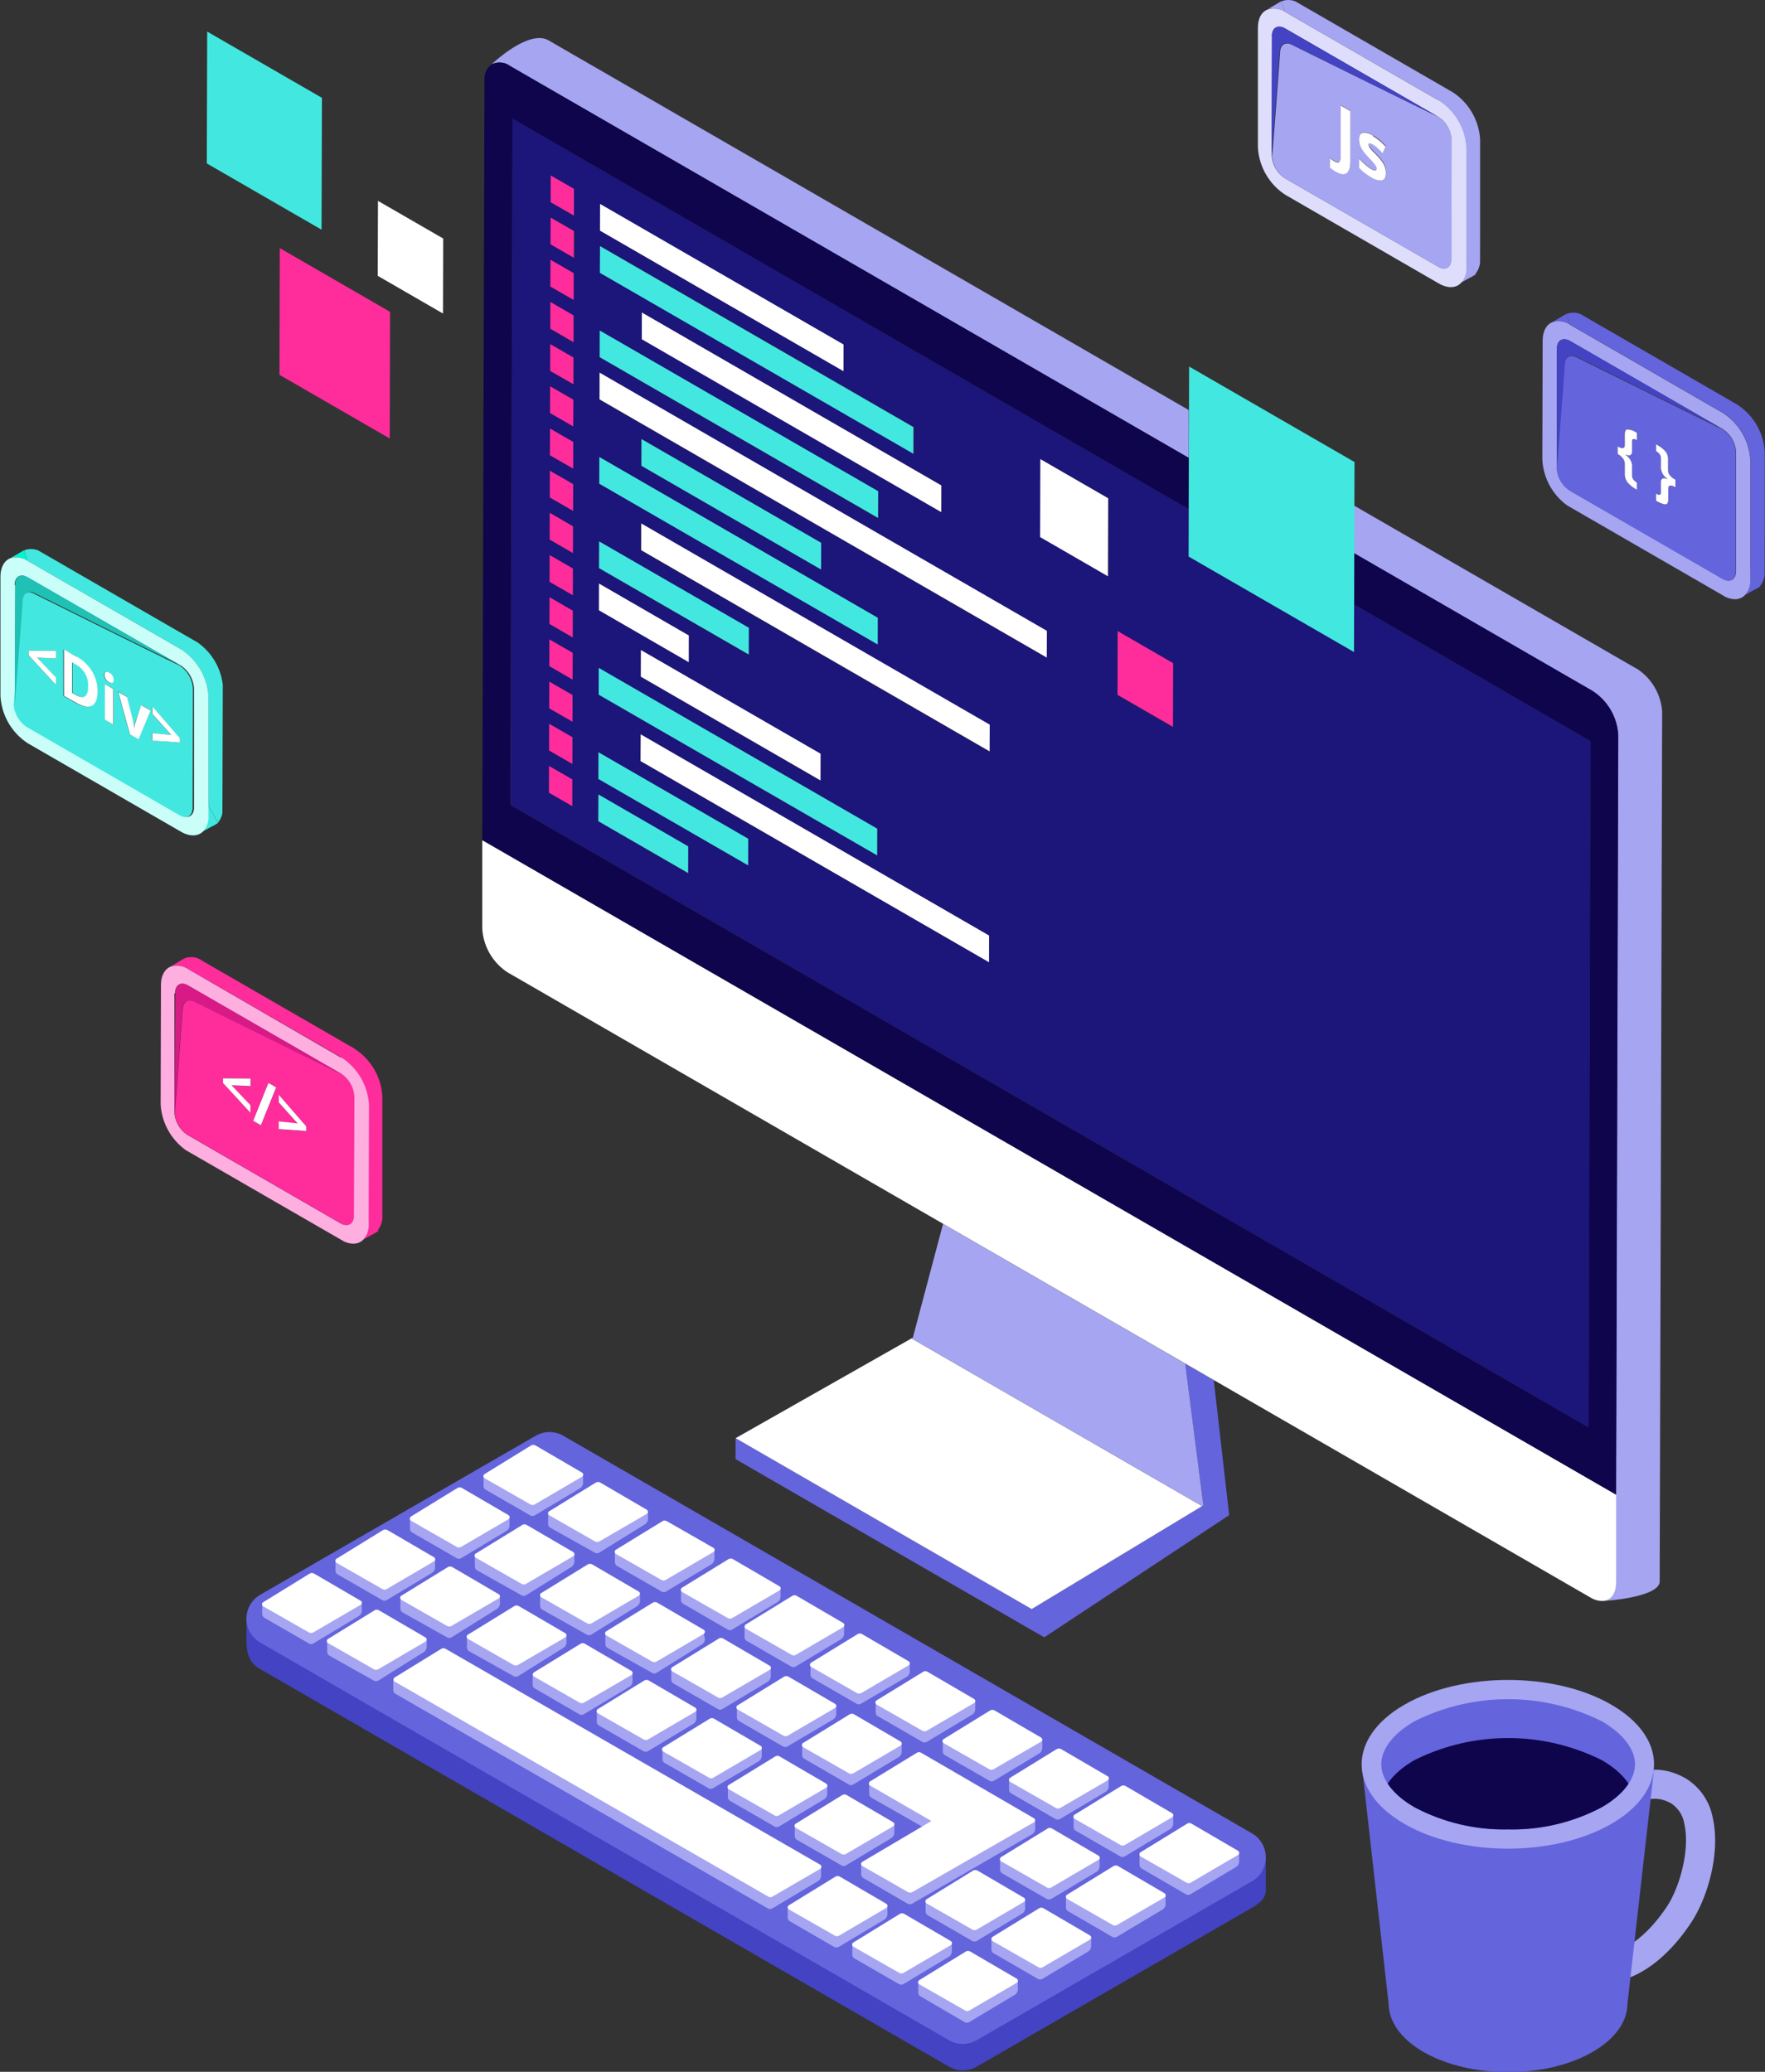<svg xmlns="http://www.w3.org/2000/svg" xmlns:xlink="http://www.w3.org/1999/xlink" viewBox="0 0 271.49 318.7"><rect x="0" y="0" width="271.49" height="318.7" fill="#333333" stroke="none"/><defs><style>.cls-1{fill:none;}.cls-2{fill:#6464dd;}.cls-3{clip-path:url(#clip-path);}.cls-4{fill:#4343c4;}.cls-5{fill:#a5a5f2;}.cls-6{fill:#fff;}.cls-7{isolation:isolate;}.cls-8{clip-path:url(#clip-path-2);}.cls-9{fill:#0f054c;}.cls-10{fill:#1c157a;}.cls-11{fill:#ff2c9c;}.cls-12{fill:#42e8e0;}.cls-13{clip-path:url(#clip-path-3);}.cls-14{clip-path:url(#clip-path-4);}.cls-15{fill:#dedefc;}.cls-16{clip-path:url(#clip-path-5);}.cls-17{clip-path:url(#clip-path-6);}.cls-18{fill:#03f4d1;}.cls-19{fill:#cafff9;}.cls-20{fill:#1fc1b5;}.cls-21{clip-path:url(#clip-path-7);}.cls-22{fill:#ffaee0;}.cls-23{fill:#d81a87;}</style><clipPath id="clip-path" transform="translate(-312.16 -66.9)"><rect class="cls-1" width="600" height="400"/></clipPath><clipPath id="clip-path-2" transform="translate(-312.16 -66.9)"><polygon class="cls-1" points="343.54 244.15 344.13 36.14 567.86 165.31 567.27 373.32 343.54 244.15"/></clipPath><clipPath id="clip-path-3" transform="translate(-312.16 -66.9)"><polygon class="cls-1" points="549.38 142.43 549.46 111.86 583.66 131.6 583.57 162.18 549.38 142.43"/></clipPath><clipPath id="clip-path-4" transform="translate(-312.16 -66.9)"><polygon class="cls-1" points="505.52 94.39 505.61 63.76 539.88 83.55 539.8 114.18 505.52 94.39"/></clipPath><clipPath id="clip-path-5" transform="translate(-312.16 -66.9)"><path id="_Clipping_Path_" data-name="&lt;Clipping Path&gt;" class="cls-2" d="M544.14,348.31a29.27,29.27,0,0,0,14.41-3.41c3.24-1.87,5.1-4.28,5.1-6.61s-1.86-4.73-5.1-6.61a32.24,32.24,0,0,0-28.82,0c-3.25,1.88-5.11,4.29-5.1,6.61s1.85,4.74,5.1,6.61A29.27,29.27,0,0,0,544.14,348.31Z"/></clipPath><clipPath id="clip-path-6" transform="translate(-312.16 -66.9)"><polygon class="cls-1" points="312.15 178.79 312.23 148.22 346.44 167.97 346.35 198.54 312.15 178.79"/></clipPath><clipPath id="clip-path-7" transform="translate(-312.16 -66.9)"><polygon class="cls-1" points="336.82 241.56 336.91 211 371.11 230.74 371.02 261.3 336.82 241.56"/></clipPath></defs><title>Asset 2</title><g id="Layer_2" data-name="Layer 2"><g id="OBJECT"><g class="cls-3"><path class="cls-4" d="M350.07,319.12v-3.23l156.79,36.8v5c0,1.31-1.13,2.09-2.12,2.67l-42.35,24.45a4.26,4.26,0,0,1-4.26,0L352.2,323.66C350.39,322.61,350.07,321.13,350.07,319.12Z" transform="translate(-312.16 -66.9)"/><path class="cls-2" d="M352.2,312.21l42.35-24.45a4.26,4.26,0,0,1,4.26,0l105.93,61.16a4.26,4.26,0,0,1,0,7.37l-42.35,24.45a4.26,4.26,0,0,1-4.26,0L352.2,319.58A4.25,4.25,0,0,1,352.2,312.21Z" transform="translate(-312.16 -66.9)"/><path class="cls-5" d="M401.85,293.57V295a1,1,0,0,1-.49.85L394.43,300a.67.67,0,0,1-.72,0l-6.83-3.93a.68.68,0,0,1-.34-.59v-1.6Z" transform="translate(-312.16 -66.9)"/><path class="cls-5" d="M411.83,299.45v1.1a1,1,0,0,1-.48.84l-7,4.34a.67.67,0,0,1-.72,0l-6.81-3.82a.67.67,0,0,1-.35-.59v-1.87Z" transform="translate(-312.16 -66.9)"/><path class="cls-5" d="M422.05,305.25v1.44a1,1,0,0,1-.48.85l-6.95,4.17a.67.67,0,0,1-.72,0l-6.81-3.92a.68.68,0,0,1-.35-.6v-1.6Z" transform="translate(-312.16 -66.9)"/><path class="cls-5" d="M432.22,311.07v1.44a1,1,0,0,1-.48.85l-6.95,4.2a.67.67,0,0,1-.72,0l-6.81-3.95a.67.67,0,0,1-.35-.59v-1.6Z" transform="translate(-312.16 -66.9)"/><path class="cls-5" d="M442,316.78v1.44a1,1,0,0,1-.49.85l-6.95,4.18a.71.71,0,0,1-.72,0l-6.81-3.93a.69.69,0,0,1-.35-.59v-1.6Z" transform="translate(-312.16 -66.9)"/><path class="cls-5" d="M452.1,322.58V324a1,1,0,0,1-.48.85l-7,4.12a.67.67,0,0,1-.72,0l-6.72-3.87a.68.68,0,0,1-.35-.6v-1.6Z" transform="translate(-312.16 -66.9)"/><path class="cls-5" d="M462.17,328.38v1.44a1,1,0,0,1-.48.84l-6.95,4.18a.67.67,0,0,1-.72,0l-6.81-3.93a.66.66,0,0,1-.35-.59v-1.6Z" transform="translate(-312.16 -66.9)"/><path class="cls-5" d="M472.49,334.36v1.44a1,1,0,0,1-.49.84l-6.94,4.18a.67.67,0,0,1-.72,0l-6.82-3.92a.69.69,0,0,1-.34-.6v-1.6Z" transform="translate(-312.16 -66.9)"/><path class="cls-5" d="M482.7,340.24v1.44a1,1,0,0,1-.48.85l-7,4.18a.71.71,0,0,1-.72,0l-6.78-3.93a.67.67,0,0,1-.35-.59v-1.61Z" transform="translate(-312.16 -66.9)"/><path class="cls-5" d="M492.62,346v1.43a1,1,0,0,1-.49.85l-6.95,4.18a.71.71,0,0,1-.72,0l-6.81-3.93a.69.69,0,0,1-.35-.59v-1.6Z" transform="translate(-312.16 -66.9)"/><path class="cls-5" d="M502.76,351.82v1.43a1,1,0,0,1-.48.85l-7,4.18a.71.71,0,0,1-.72,0l-6.77-3.93a.69.69,0,0,1-.35-.59v-1.6Z" transform="translate(-312.16 -66.9)"/><path class="cls-6" d="M393.7,298.29l-7-4a.37.37,0,0,1,0-.64l7.13-4.39a.71.71,0,0,1,.72,0l7.13,4.16a.37.37,0,0,1,0,.64l-7.28,4.27A.71.71,0,0,1,393.7,298.29Z" transform="translate(-312.16 -66.9)"/><path class="cls-6" d="M403.66,304l-7-4a.37.37,0,0,1,0-.64l7.13-4.39a.71.71,0,0,1,.72,0l7.13,4.16a.38.38,0,0,1,0,.64L404.38,304A.71.71,0,0,1,403.66,304Z" transform="translate(-312.16 -66.9)"/><path class="cls-6" d="M413.9,309.94l-7-4a.38.38,0,0,1,0-.65l7.14-4.38a.65.65,0,0,1,.71,0L421.9,305a.37.37,0,0,1,0,.64l-7.28,4.26A.67.67,0,0,1,413.9,309.94Z" transform="translate(-312.16 -66.9)"/><path class="cls-6" d="M424.07,315.78l-7-4a.38.38,0,0,1,0-.65l7.13-4.38a.67.67,0,0,1,.72,0l7.13,4.16a.37.37,0,0,1,0,.64l-7.28,4.26A.67.67,0,0,1,424.07,315.78Z" transform="translate(-312.16 -66.9)"/><path class="cls-6" d="M433.88,321.43l-7-4a.38.38,0,0,1,0-.65l7.13-4.38a.67.67,0,0,1,.72,0l7.13,4.16a.38.38,0,0,1,0,.64l-7.29,4.26A.67.67,0,0,1,433.88,321.43Z" transform="translate(-312.16 -66.9)"/><path class="cls-6" d="M443.93,327.31l-7-4a.38.38,0,0,1,0-.65l7.13-4.38a.67.67,0,0,1,.72,0l7.13,4.16a.38.38,0,0,1,0,.64l-7.28,4.26A.69.69,0,0,1,443.93,327.31Z" transform="translate(-312.16 -66.9)"/><path class="cls-6" d="M454,333.11l-7-4a.38.38,0,0,1,0-.65l7.14-4.38a.65.65,0,0,1,.71,0l7.13,4.16a.37.37,0,0,1,0,.64l-7.28,4.26A.67.67,0,0,1,454,333.11Z" transform="translate(-312.16 -66.9)"/><path class="cls-6" d="M464.32,339.05l-7-4a.37.37,0,0,1,0-.64l7.13-4.39a.69.69,0,0,1,.71,0l7.13,4.16a.37.37,0,0,1,0,.64L465,339.05A.67.67,0,0,1,464.32,339.05Z" transform="translate(-312.16 -66.9)"/><path class="cls-6" d="M474.55,345l-7-4a.37.37,0,0,1,0-.64l7.13-4.39a.71.71,0,0,1,.72,0l7.13,4.16a.37.37,0,0,1,0,.64L475.27,345A.69.69,0,0,1,474.55,345Z" transform="translate(-312.16 -66.9)"/><path class="cls-6" d="M484.46,350.68l-7-4a.37.37,0,0,1,0-.64l7.14-4.39a.7.7,0,0,1,.71,0l7.13,4.16a.37.37,0,0,1,0,.64l-7.28,4.27A.71.71,0,0,1,484.46,350.68Z" transform="translate(-312.16 -66.9)"/><path class="cls-6" d="M494.61,356.47l-7-4a.38.38,0,0,1,0-.65l7.14-4.38a.65.65,0,0,1,.71,0l7.13,4.16a.37.37,0,0,1,0,.64l-7.28,4.26A.67.67,0,0,1,494.61,356.47Z" transform="translate(-312.16 -66.9)"/><path class="cls-5" d="M390.53,300.11v1.44a1,1,0,0,1-.48.85l-6.94,4.18a.71.71,0,0,1-.72,0l-6.82-3.93a.67.67,0,0,1-.35-.59v-1.6Z" transform="translate(-312.16 -66.9)"/><path class="cls-5" d="M400.51,306v1.1a1,1,0,0,1-.48.85l-6.95,4.34a.67.67,0,0,1-.72,0l-6.81-3.82a.7.7,0,0,1-.35-.6V306Z" transform="translate(-312.16 -66.9)"/><path class="cls-5" d="M430.72,323.33v1.44a1,1,0,0,1-.48.84l-6.95,4.18a.67.67,0,0,1-.72,0l-6.81-3.92a.69.69,0,0,1-.35-.6v-1.6Z" transform="translate(-312.16 -66.9)"/><path class="cls-5" d="M440.79,329.13v1.44a1,1,0,0,1-.49.84l-7,4.13a.67.67,0,0,1-.72,0l-6.72-3.88a.68.68,0,0,1-.35-.59v-1.6Z" transform="translate(-312.16 -66.9)"/><path class="cls-5" d="M450.86,334.93v1.43a1,1,0,0,1-.49.85l-6.94,4.18a.69.69,0,0,1-.73,0l-6.81-3.93a.68.68,0,0,1-.34-.59v-1.6Z" transform="translate(-312.16 -66.9)"/><path class="cls-5" d="M461.17,340.91v1.44a1,1,0,0,1-.48.84l-4.17,5.72a.67.67,0,0,1-.72,0l-9.59-5.47a.66.66,0,0,1-.35-.59v-1.6Z" transform="translate(-312.16 -66.9)"/><path class="cls-5" d="M444.62,353.61v1.6a.67.67,0,0,0,.35.59l6.78,3.93a.73.73,0,0,0,.73,0l18.42-10.66a1,1,0,0,0,.49-.84v-1.44Z" transform="translate(-312.16 -66.9)"/><path class="cls-5" d="M481.3,352.51V354a1,1,0,0,1-.49.85L473.87,359a.67.67,0,0,1-.72,0l-6.82-3.92a.69.69,0,0,1-.34-.6v-1.6Z" transform="translate(-312.16 -66.9)"/><path class="cls-5" d="M491.45,358.36v1.44a1,1,0,0,1-.49.85l-7,4.18a.73.73,0,0,1-.73,0l-6.77-3.93a.69.69,0,0,1-.34-.6v-1.6Z" transform="translate(-312.16 -66.9)"/><path class="cls-6" d="M382.38,304.83l-7-4a.38.38,0,0,1,0-.65l7.13-4.38a.67.67,0,0,1,.72,0l7.13,4.16a.37.37,0,0,1,0,.64l-7.28,4.26A.67.67,0,0,1,382.38,304.83Z" transform="translate(-312.16 -66.9)"/><path class="cls-6" d="M392.35,310.52l-7-4a.38.38,0,0,1,0-.65l7.13-4.38a.67.67,0,0,1,.72,0l7.13,4.16a.37.37,0,0,1,0,.64l-7.28,4.26A.67.67,0,0,1,392.35,310.52Z" transform="translate(-312.16 -66.9)"/><path class="cls-5" d="M410.6,312.05l0,1.11a1,1,0,0,1-.48.84l-7,4.34a.67.67,0,0,1-.72,0l-6.81-3.82a.68.68,0,0,1-.35-.6v-1.86Z" transform="translate(-312.16 -66.9)"/><path class="cls-6" d="M402.42,316.59l-7-4a.37.37,0,0,1,0-.64l7.13-4.39a.71.71,0,0,1,.72,0l7.13,4.16a.37.37,0,0,1,0,.64l-7.28,4.27A.71.71,0,0,1,402.42,316.59Z" transform="translate(-312.16 -66.9)"/><path class="cls-5" d="M420.42,318.2l.17.84a1,1,0,0,1-.49.84l-6.94,4.34a.67.67,0,0,1-.72,0l-6.82-3.82a.68.68,0,0,1-.34-.59v-1.87Z" transform="translate(-312.16 -66.9)"/><path class="cls-6" d="M412.42,322.47l-7-4a.37.37,0,0,1,0-.64l7.14-4.39a.7.7,0,0,1,.71,0l7.13,4.16a.37.37,0,0,1,0,.64l-7.28,4.27A.71.71,0,0,1,412.42,322.47Z" transform="translate(-312.16 -66.9)"/><path class="cls-6" d="M422.57,328l-7-4a.38.38,0,0,1,0-.65l7.13-4.38a.67.67,0,0,1,.72,0l7.13,4.16a.37.37,0,0,1,0,.64L423.29,328A.67.67,0,0,1,422.57,328Z" transform="translate(-312.16 -66.9)"/><path class="cls-6" d="M432.62,333.86l-7-4a.37.37,0,0,1,0-.64l7.13-4.39a.71.71,0,0,1,.72,0l7.13,4.16a.37.37,0,0,1,0,.64l-7.28,4.27A.71.71,0,0,1,432.62,333.86Z" transform="translate(-312.16 -66.9)"/><path class="cls-6" d="M442.7,339.66l-7-4a.38.38,0,0,1,0-.65l7.13-4.39a.71.71,0,0,1,.72,0l7.13,4.17a.37.37,0,0,1,0,.63l-7.28,4.27A.73.73,0,0,1,442.7,339.66Z" transform="translate(-312.16 -66.9)"/><path class="cls-6" d="M471.21,346.6l-17.33-10.06a.67.67,0,0,0-.72,0L446,340.92a.38.38,0,0,0,0,.65l9.43,5.45L444.8,353.3a.37.37,0,0,0,0,.64l7,4a.71.71,0,0,0,.72,0l18.71-10.74A.38.38,0,0,0,471.21,346.6Z" transform="translate(-312.16 -66.9)"/><path class="cls-6" d="M473.15,357.22l-7-4a.38.38,0,0,1,0-.65l7.13-4.38a.67.67,0,0,1,.72,0l7.13,4.16a.37.37,0,0,1,0,.64l-7.28,4.26A.67.67,0,0,1,473.15,357.22Z" transform="translate(-312.16 -66.9)"/><path class="cls-6" d="M483.3,363l-7-4a.38.38,0,0,1,0-.65l7.13-4.39a.71.71,0,0,1,.72,0l7.13,4.17a.37.37,0,0,1,0,.64L484,363A.71.71,0,0,1,483.3,363Z" transform="translate(-312.16 -66.9)"/><path class="cls-5" d="M379.08,306.59V308a1,1,0,0,1-.48.85l-6.94,4.18a.67.67,0,0,1-.72,0l-6.82-3.93a.67.67,0,0,1-.35-.59v-1.6Z" transform="translate(-312.16 -66.9)"/><path class="cls-5" d="M389.06,312.47v1.1a1,1,0,0,1-.48.84l-6.95,4.35a.69.69,0,0,1-.72,0l-6.81-3.82a.67.67,0,0,1-.35-.59v-1.87Z" transform="translate(-312.16 -66.9)"/><path class="cls-5" d="M409.45,324.09v1.44a1,1,0,0,1-.48.85l-7,4.21a.69.69,0,0,1-.72,0l-6.81-3.95a.67.67,0,0,1-.35-.59v-1.6Z" transform="translate(-312.16 -66.9)"/><path class="cls-5" d="M419.27,329.8v1.44a1,1,0,0,1-.49.85l-6.94,4.18a.71.71,0,0,1-.72,0l-6.82-3.93a.68.68,0,0,1-.34-.59v-1.6Z" transform="translate(-312.16 -66.9)"/><path class="cls-5" d="M429.33,335.6V337a1,1,0,0,1-.48.85l-7,4.12a.67.67,0,0,1-.72,0l-6.72-3.87a.68.68,0,0,1-.35-.6v-1.6Z" transform="translate(-312.16 -66.9)"/><path class="cls-5" d="M439.41,341.4v1.44a1,1,0,0,1-.49.84L432,347.86a.67.67,0,0,1-.72,0l-6.81-3.93a.68.68,0,0,1-.35-.59v-1.6Z" transform="translate(-312.16 -66.9)"/><path class="cls-5" d="M449.72,347.38v1.44a1,1,0,0,1-.48.85l-6.95,4.17a.67.67,0,0,1-.72,0l-6.81-3.92a.68.68,0,0,1-.35-.6v-1.6Z" transform="translate(-312.16 -66.9)"/><path class="cls-5" d="M469.85,359v1.43a1,1,0,0,1-.49.85l-6.94,4.18a.73.73,0,0,1-.73,0l-6.81-3.93a.68.68,0,0,1-.34-.59v-1.6Z" transform="translate(-312.16 -66.9)"/><path class="cls-5" d="M480,364.84v1.43a1,1,0,0,1-.49.85l-7,4.18a.71.71,0,0,1-.72,0L465,367.37a.68.68,0,0,1-.34-.59v-1.6Z" transform="translate(-312.16 -66.9)"/><path class="cls-6" d="M370.93,311.31l-7-4a.37.37,0,0,1,0-.64l7.13-4.39a.71.71,0,0,1,.72,0l7.13,4.16a.37.37,0,0,1,0,.64l-7.28,4.27A.71.71,0,0,1,370.93,311.31Z" transform="translate(-312.16 -66.9)"/><path class="cls-6" d="M380.9,317l-7-4a.37.37,0,0,1,0-.64l7.13-4.39a.71.71,0,0,1,.72,0l7.13,4.17a.37.37,0,0,1,0,.63L381.62,317A.71.71,0,0,1,380.9,317Z" transform="translate(-312.16 -66.9)"/><path class="cls-5" d="M399.3,318.45v1.1a1,1,0,0,1-.49.84l-6.94,4.34a.67.67,0,0,1-.72,0l-6.82-3.82a.68.68,0,0,1-.34-.59v-1.87Z" transform="translate(-312.16 -66.9)"/><path class="cls-6" d="M391.13,323l-7-4a.37.37,0,0,1,0-.64l7.13-4.39a.71.71,0,0,1,.72,0l7.13,4.16a.38.38,0,0,1,0,.64L391.85,323A.71.71,0,0,1,391.13,323Z" transform="translate(-312.16 -66.9)"/><path class="cls-6" d="M401.3,328.8l-7-4a.38.38,0,0,1,0-.65l7.13-4.38a.67.67,0,0,1,.72,0l7.13,4.16a.37.37,0,0,1,0,.64L402,328.8A.67.67,0,0,1,401.3,328.8Z" transform="translate(-312.16 -66.9)"/><path class="cls-6" d="M411.12,334.45l-7-4a.38.38,0,0,1,0-.65l7.13-4.38a.67.67,0,0,1,.72,0l7.13,4.16a.37.37,0,0,1,0,.64l-7.28,4.26A.67.67,0,0,1,411.12,334.45Z" transform="translate(-312.16 -66.9)"/><path class="cls-6" d="M421.17,340.33l-7-4a.38.38,0,0,1,0-.65l7.13-4.38a.67.67,0,0,1,.72,0l7.13,4.16a.37.37,0,0,1,0,.64l-7.28,4.26A.67.67,0,0,1,421.17,340.33Z" transform="translate(-312.16 -66.9)"/><path class="cls-6" d="M431.25,346.13l-7-4a.38.38,0,0,1,0-.65l7.14-4.38a.65.65,0,0,1,.71,0l7.13,4.16a.37.37,0,0,1,0,.64L432,346.13A.67.67,0,0,1,431.25,346.13Z" transform="translate(-312.16 -66.9)"/><path class="cls-6" d="M441.56,352.07l-7-4a.37.37,0,0,1,0-.64l7.13-4.39a.71.71,0,0,1,.72,0l7.13,4.16a.37.37,0,0,1,0,.64l-7.28,4.26A.67.67,0,0,1,441.56,352.07Z" transform="translate(-312.16 -66.9)"/><path class="cls-6" d="M461.69,363.7l-7-4a.38.38,0,0,1,0-.65l7.13-4.39a.71.71,0,0,1,.72,0l7.13,4.17a.37.37,0,0,1,0,.63l-7.28,4.27A.73.73,0,0,1,461.69,363.7Z" transform="translate(-312.16 -66.9)"/><path class="cls-6" d="M471.84,369.49l-7-4a.38.38,0,0,1,0-.65l7.13-4.38a.67.67,0,0,1,.72,0l7.13,4.16a.38.38,0,0,1,0,.64l-7.29,4.26A.67.67,0,0,1,471.84,369.49Z" transform="translate(-312.16 -66.9)"/><path class="cls-5" d="M367.81,313.24v1.43a1,1,0,0,1-.49.85l-6.94,4.18a.67.67,0,0,1-.72,0l-6.82-3.93a.69.69,0,0,1-.35-.59v-1.6Z" transform="translate(-312.16 -66.9)"/><path class="cls-5" d="M377.8,319.12v1.1a1,1,0,0,1-.49.84l-6.94,4.35a.71.71,0,0,1-.73,0l-6.81-3.82a.68.68,0,0,1-.34-.59v-1.87Z" transform="translate(-312.16 -66.9)"/><path class="cls-5" d="M438.46,354v1.43a1,1,0,0,1-.49.85l-7,4.18a.71.71,0,0,1-.72,0l-57.25-33a.68.68,0,0,1-.35-.6v-1.6Z" transform="translate(-312.16 -66.9)"/><path class="cls-5" d="M448.66,359.91v1.44a1,1,0,0,1-.49.85l-7,4.18a.71.71,0,0,1-.72,0l-6.79-3.93a.68.68,0,0,1-.34-.59v-1.61Z" transform="translate(-312.16 -66.9)"/><path class="cls-5" d="M458.57,365.64v1.43a1,1,0,0,1-.48.85l-6.95,4.18a.71.71,0,0,1-.72,0l-6.81-3.93a.67.67,0,0,1-.35-.59V366Z" transform="translate(-312.16 -66.9)"/><path class="cls-5" d="M468.72,371.49v1.43a1,1,0,0,1-.48.85l-7,4.18a.71.71,0,0,1-.72,0L453.76,374a.67.67,0,0,1-.35-.59v-1.6Z" transform="translate(-312.16 -66.9)"/><path class="cls-6" d="M359.65,318l-7-4a.37.37,0,0,1,0-.64l7.13-4.39a.69.69,0,0,1,.71,0l7.13,4.16a.37.37,0,0,1,0,.64L360.37,318A.71.71,0,0,1,359.65,318Z" transform="translate(-312.16 -66.9)"/><path class="cls-6" d="M369.62,323.65l-7-4a.37.37,0,0,1,0-.64l7.14-4.39a.7.7,0,0,1,.71,0l7.13,4.16a.37.37,0,0,1,0,.64l-7.28,4.27A.71.71,0,0,1,369.62,323.65Z" transform="translate(-312.16 -66.9)"/><path class="cls-6" d="M430.32,358.64l-57.44-33.06a.38.38,0,0,1,0-.65l7.13-4.38a.67.67,0,0,1,.72,0l57.59,33.19a.37.37,0,0,1,0,.64L431,358.64A.67.67,0,0,1,430.32,358.64Z" transform="translate(-312.16 -66.9)"/><path class="cls-6" d="M440.51,364.62l-7-4a.37.37,0,0,1,0-.64l7.13-4.39a.71.71,0,0,1,.72,0l7.13,4.16a.38.38,0,0,1,0,.64l-7.28,4.27A.69.69,0,0,1,440.51,364.62Z" transform="translate(-312.16 -66.9)"/><path class="cls-6" d="M450.42,370.35l-7-4a.37.37,0,0,1,0-.64l7.13-4.39a.71.71,0,0,1,.72,0l7.13,4.16a.37.37,0,0,1,0,.64l-7.28,4.27A.71.71,0,0,1,450.42,370.35Z" transform="translate(-312.16 -66.9)"/><path class="cls-6" d="M460.57,376.14l-7-4a.38.38,0,0,1,0-.65l7.13-4.38a.67.67,0,0,1,.72,0l7.13,4.16a.37.37,0,0,1,0,.64l-7.28,4.26A.67.67,0,0,1,460.57,376.14Z" transform="translate(-312.16 -66.9)"/><g class="cls-7"><g class="cls-8"><path class="cls-5" d="M495.05,130,396.56,73.12c-3-1.75-8.48,3.39-8.79,3.69a2.73,2.73,0,0,1,2.85.24L495,137.33l0-7.35m68.86,39.76-43.42-25.07,0,7.35,36.69,21.18a8.63,8.63,0,0,1,3.92,6.79l-.33,116.85,0,13.55c0,1.6-.74,2.6-1.84,2.76.78,0,8.57-.64,8.58-3l.38-133.62a8.58,8.58,0,0,0-3.92-6.78" transform="translate(-312.16 -66.9)"/><path class="cls-9" d="M557.16,173.2,520.47,152l0,7.9,36.33,21-.3,105.56L390.66,190.72,391,85.16,495,145.23l0-7.9L390.62,77.05a2.73,2.73,0,0,0-2.85-.24,2.78,2.78,0,0,0-1.09,2.49l-.34,116.85L560.75,296.84,561.08,180a8.63,8.63,0,0,0-3.92-6.79" transform="translate(-312.16 -66.9)"/><polyline class="cls-2" points="186.7 212.3 182.31 209.77 185.1 231.57 184.91 231.68 158.69 247.52 113.15 221.23 113.14 224.45 160.62 251.87 189.07 233.07 186.7 212.3"/><polyline class="cls-6" points="184.91 231.68 140.21 205.88 113.15 221.23 158.69 247.52 184.91 231.68"/><polyline class="cls-5" points="182.31 209.77 145.06 188.26 140.41 205.77 140.21 205.87 140.21 205.88 184.91 231.68 185.1 231.57 182.31 209.77"/><path class="cls-6" d="M560.75,296.84,386.34,196.15l0,13.55a8.63,8.63,0,0,0,3.92,6.79l67,38.68,37.25,21.5,4.39,2.54,57.9,33.43a3.36,3.36,0,0,0,2.11.51c1.1-.16,1.83-1.16,1.84-2.76l0-13.55" transform="translate(-312.16 -66.9)"/><path class="cls-10" d="M396.6,188.84v-4.11l3.58,2.07v4.11l-3.58-2.07m7.59,4.38,0-4.1,13.81,8v4.11l-13.82-8m-7.57-10.87v-4.11l3.58,2.07v4.1l-3.58-2.06m7.59,4.38v-4.11l23,13.3V200l-23-13.3m-7.57-10.87v-4.1l3.58,2.06v4.11l-3.58-2.07M410.69,184v-4.11l53.6,30.94v4.11L410.69,184m-14-14.6v-4.12l3.58,2.07,0,4.11-3.57-2.06m7.59,4.38v-4.11l42.83,24.72v4.12l-42.83-24.73m-7.57-10.87v-4.11l3.57,2.06V165l-3.57-2.06M410.73,171v-4.11l27.64,16V187l-27.64-16m-14-18.71,3.57,2.07v4.1l-3.57-2.06v-4.11m7.58,8.49v-4.11l13.81,8v4.11l-13.81-8m-7.58-10.87,0-4.11,3.57,2.06V152l-3.58-2.06m7.59,4.38,0-4.11,23,13.3,0,4.11-23-13.3m-7.57-10.87v-4.11l3.58,2.07v4.11l-3.58-2.07m14,8.12,0-4.11,53.6,30.94,0,4.11-53.6-30.94m-14-14.61v-4.11l3.58,2.07V139l-3.58-2.06m7.59,4.38V137.2l42.83,24.73V166l-42.83-24.73m-7.57-10.87v-4.1l3.58,2.06,0,4.11-3.57-2.07m14.05,8.12v-4.11l27.64,16v4.1l-27.64-15.95m-14-14.61v-4.11l3.57,2.07V126L396.79,124m7.59,4.38v-4.1l68.79,39.71v4.11l-68.79-39.72m79.67,45.45,0-9.79,8.53,4.92,0,9.8-8.53-4.93m-87.24-56.31v-4.11l3.57,2.06v4.11l-3.57-2.06m7.59,4.38v-4.11l42.83,24.73v4.11L404.4,121.85M396.82,111l0-4.12,3.57,2.07V113L396.82,111m14.06,8.11V115L457,141.57v4.12l-46.06-26.6m-14-14.6v-4.11l3.58,2.06v4.11l-3.58-2.06m7.59,4.38,0-4.11,48.21,27.84v4.11l-48.22-27.84m67.71,40.66,0-12,10.44,6,0,12-10.44-6M396.86,98V93.89L400.45,96v4.11L396.86,98m7.59,4.38v-4.1l37.45,21.62V124l-37.45-21.62M556.78,180.9l-36.33-21,0,7.29L495,152.52l0-7.29L391,85.16l-.3,105.56,165.82,95.74.3-105.56" transform="translate(-312.16 -66.9)"/><polyline class="cls-11" points="88.29 29.05 84.71 26.99 84.7 31.1 88.28 33.16 88.29 29.05"/><polyline class="cls-6" points="129.75 52.99 92.3 31.37 92.29 35.48 129.74 57.1 129.75 52.99"/><polyline class="cls-11" points="88.27 35.54 84.69 33.48 84.68 37.58 88.26 39.65 88.27 35.54"/><polyline class="cls-12" points="140.5 65.7 92.29 37.86 92.27 41.97 140.49 69.8 140.5 65.7"/><polyline class="cls-11" points="88.25 42.02 84.68 39.96 84.66 44.08 88.24 46.14 88.25 42.02"/><polyline class="cls-6" points="144.79 74.67 98.73 48.07 98.72 52.19 144.78 78.78 144.79 74.67"/><polyline class="cls-11" points="88.23 48.52 84.66 46.45 84.65 50.56 88.22 52.63 88.23 48.52"/><polyline class="cls-12" points="135.08 75.56 92.25 50.84 92.24 54.94 135.06 79.67 135.08 75.56"/><polyline class="cls-11" points="88.21 55 84.64 52.94 84.63 57.05 88.2 59.11 88.21 55"/><polyline class="cls-6" points="161.03 97.04 92.23 57.32 92.22 61.43 161.01 101.15 161.03 97.04"/><polyline class="cls-11" points="88.2 61.49 84.62 59.43 84.61 63.54 88.18 65.6 88.2 61.49"/><polyline class="cls-12" points="126.31 83.5 98.67 67.54 98.66 71.65 126.3 87.61 126.31 83.5"/><polyline class="cls-11" points="88.18 67.98 84.6 65.92 84.59 70.03 88.17 72.09 88.18 67.98"/><polyline class="cls-12" points="135.02 95.03 92.19 70.3 92.18 74.41 135.01 99.14 135.02 95.03"/><polyline class="cls-11" points="88.16 74.47 84.58 72.41 84.57 76.52 88.15 78.58 88.16 74.47"/><polyline class="cls-6" points="152.24 111.47 98.64 80.52 98.63 84.63 152.22 115.58 152.24 111.47"/><polyline class="cls-11" points="88.14 80.96 84.56 78.89 84.55 83 88.13 85.07 88.14 80.96"/><polyline class="cls-12" points="115.19 96.57 92.16 83.28 92.14 87.39 115.17 100.68 115.19 96.57"/><polyline class="cls-6" points="105.95 97.75 92.14 89.77 92.13 93.88 105.94 101.86 105.95 97.75"/><polyline class="cls-11" points="88.12 87.45 84.55 85.39 84.53 89.5 88.11 91.56 88.12 87.45"/><polyline class="cls-11" points="88.1 93.94 84.53 91.87 84.52 95.98 88.09 98.05 88.1 93.94"/><polyline class="cls-6" points="126.22 115.94 98.58 99.99 98.57 104.09 126.21 120.05 126.22 115.94"/><polyline class="cls-11" points="88.09 100.42 84.51 98.36 84.5 102.47 88.07 104.54 88.09 100.42"/><polyline class="cls-12" points="134.93 127.47 92.1 102.74 92.09 106.86 134.92 131.58 134.93 127.47"/><polyline class="cls-11" points="88.07 106.92 84.49 104.85 84.48 108.96 88.06 111.02 88.07 106.92"/><polyline class="cls-6" points="152.14 143.91 98.55 112.96 98.53 117.07 152.13 148.02 152.14 143.91"/><polyline class="cls-11" points="88.05 113.4 84.47 111.34 84.46 115.44 88.04 117.51 88.05 113.4"/><polyline class="cls-12" points="115.09 129.02 92.06 115.72 92.05 119.83 115.08 133.12 115.09 129.02"/><polyline class="cls-11" points="88.03 119.89 84.45 117.83 84.44 121.94 88.02 124 88.03 119.89"/><polyline class="cls-12" points="105.86 130.19 92.05 122.21 92.03 126.32 105.85 134.3 105.86 130.19"/><polyline class="cls-6" points="68.17 36.69 58.14 30.9 58.1 42.43 68.14 48.23 68.17 36.69"/><polyline class="cls-12" points="49.52 15.05 31.87 4.86 31.81 25.14 49.46 35.33 49.52 15.05"/><polyline class="cls-11" points="60 47.97 43.04 38.17 42.99 57.66 59.95 67.45 60 47.97"/><polyline class="cls-6" points="170.46 76.65 160.02 70.62 159.99 82.62 170.42 88.65 170.46 76.65"/><polyline class="cls-11" points="180.45 102.01 171.92 97.08 171.9 106.88 180.42 111.8 180.45 102.01"/><polyline class="cls-12" points="208.35 71.07 182.91 56.38 182.89 63.07 182.87 70.43 182.85 78.33 182.83 85.61 208.27 100.3 208.29 93.02 208.31 85.11 208.33 77.76 208.35 71.07"/></g></g><g class="cls-7"><g class="cls-13"><path class="cls-2" d="M582.6,157.32l-.59.33a1.82,1.82,0,0,0,.59-.33m-3.18-28.16L555.9,115.58a2.86,2.86,0,0,0-3.24-.15l.42-.24.59,1.64h0l23.52,13.58a9.29,9.29,0,0,1,4.22,7.32l0,16.7,1.47,2.64a3.4,3.4,0,0,0,.73-2.31l0-18.29a9.29,9.29,0,0,0-4.22-7.32" transform="translate(-312.16 -66.9)"/><path class="cls-2" d="M553.08,115.19l-.42.24-1.69,1a3.17,3.17,0,0,1,2.7.43l-.59-1.64" transform="translate(-312.16 -66.9)"/><path class="cls-2" d="M581.39,154.44V156a3.26,3.26,0,0,1-.88,2.46l1.51-.84.59-.33.3-.16,0-.08-1.47-2.64" transform="translate(-312.16 -66.9)"/><path class="cls-5" d="M551.64,120.53c0-1.3.92-1.82,2.05-1.17l23.51,13.58a4.49,4.49,0,0,1,2,3.53l0,18.29c0,1.3-.92,1.82-2.05,1.17l-23.52-13.58a4.5,4.5,0,0,1-2-3.49v0l0-18.3m25.57,9.89-23.52-13.58h0a3.17,3.17,0,0,0-2.7-.43c-.93.36-1.52,1.36-1.53,2.86l-.05,18.3a9.3,9.3,0,0,0,4.22,7.32l23.52,13.58c1.37.79,2.6.74,3.37,0a3.26,3.26,0,0,0,.88-2.46v-1.59l0-16.7a9.29,9.29,0,0,0-4.22-7.32" transform="translate(-312.16 -66.9)"/><path class="cls-2" d="M563.92,142.23a4.82,4.82,0,0,1-1.46-1.15,2.09,2.09,0,0,1-.4-1.29v-1.54a1.36,1.36,0,0,0-.28-.82,2.58,2.58,0,0,0-.81-.69v-1.17a1.33,1.33,0,0,0,.81.26c.18,0,.28-.19.28-.46v-1.6c0-.49.13-.76.41-.81a2.71,2.71,0,0,1,1.45.53v1.1c-.28-.15-.48-.2-.58-.14s-.16.19-.16.41v1.46c0,.6-.35.77-1,.51v.06a2.05,2.05,0,0,1,1,1.61V140a1.18,1.18,0,0,0,.15.59,1.73,1.73,0,0,0,.59.52v1.11m3,1.71v-1.11c.28.16.48.21.58.16s.16-.19.16-.42v-1.52a.57.57,0,0,1,.26-.54,1,1,0,0,1,.74.09v-.06a2.15,2.15,0,0,1-1-1.66v-1.46a1.08,1.08,0,0,0-.16-.6,1.68,1.68,0,0,0-.58-.52v-1.1A6.46,6.46,0,0,1,568,136a2.24,2.24,0,0,1,.57.74,2.27,2.27,0,0,1,.17.91v1.61a1.2,1.2,0,0,0,.26.77,2.52,2.52,0,0,0,.82.68v1.17a1.4,1.4,0,0,0-.81-.26c-.19,0-.28.19-.28.51v1.54a1.11,1.11,0,0,1-.17.72c-.12.13-.31.15-.58.08a5.19,5.19,0,0,1-1.12-.51m10.33-11c1.06.61-22.34-11-22.34-11-1.13-.66-2.05-.14-2.05,1.16,0,0-1.16,15.8-1.22,15.77h0a4.5,4.5,0,0,0,2,3.49l23.52,13.58c1.13.65,2,.13,2.05-1.17l0-18.29a4.49,4.49,0,0,0-2-3.53" transform="translate(-312.16 -66.9)"/><path class="cls-6" d="M563.94,133.49a2.71,2.71,0,0,0-1.45-.53c-.28,0-.41.32-.41.81v1.6c0,.27-.1.42-.28.46a1.33,1.33,0,0,1-.81-.26v1.17a2.58,2.58,0,0,1,.81.69,1.36,1.36,0,0,1,.28.82v1.54a2.09,2.09,0,0,0,.4,1.29,4.82,4.82,0,0,0,1.46,1.15v-1.11a1.73,1.73,0,0,1-.59-.52,1.18,1.18,0,0,1-.15-.59V138.5a2.05,2.05,0,0,0-1-1.61v-.06c.65.26,1,.09,1-.51v-1.46c0-.22,0-.36.16-.41s.3,0,.58.14v-1.1" transform="translate(-312.16 -66.9)"/><path class="cls-6" d="M566.9,135.2v1.1a1.68,1.68,0,0,1,.58.52,1.08,1.08,0,0,1,.16.6v1.46a2.15,2.15,0,0,0,1,1.66v.06a1,1,0,0,0-.74-.09.57.57,0,0,0-.26.54v1.52c0,.23,0,.37-.16.42s-.3,0-.58-.16v1.11a5.19,5.19,0,0,0,1.12.51c.27.07.46.05.58-.08a1.11,1.11,0,0,0,.17-.72v-1.54c0-.32.09-.49.28-.51a1.4,1.4,0,0,1,.81.26v-1.17A2.52,2.52,0,0,1,569,140a1.2,1.2,0,0,1-.26-.77v-1.61a2.27,2.27,0,0,0-.17-.91A2.24,2.24,0,0,0,568,136a6.46,6.46,0,0,0-1.12-.78" transform="translate(-312.16 -66.9)"/><path class="cls-4" d="M577.2,132.94l-23.51-13.58c-1.13-.65-2.05-.13-2.05,1.17l0,18.3v0h0c.06,0,1.22-15.77,1.22-15.77,0-1.3.92-1.82,2.05-1.16,0,0,23.4,11.61,22.34,11" transform="translate(-312.16 -66.9)"/></g></g><g class="cls-7"><g class="cls-14"><path class="cls-5" d="M538.82,109.32l-.58.32a1.94,1.94,0,0,0,.58-.32m-3.19-28.23-23.56-13.6a2.87,2.87,0,0,0-3.22-.17l.39-.22.59,1.63,0,0,23.56,13.6a9.31,9.31,0,0,1,4.23,7.34l0,16.74,1.47,2.64a3.35,3.35,0,0,0,.74-2.31l0-18.33a9.33,9.33,0,0,0-4.24-7.34" transform="translate(-312.16 -66.9)"/><path class="cls-5" d="M509.24,67.1l-.39.22-1.69,1a3.18,3.18,0,0,1,2.67.43l-.59-1.63" transform="translate(-312.16 -66.9)"/><path class="cls-5" d="M537.61,106.43V108a3.22,3.22,0,0,1-.89,2.47l1.53-.85.58-.32.31-.17,0-.08-1.47-2.64" transform="translate(-312.16 -66.9)"/><path class="cls-15" d="M507.8,72.45c0-1.3.92-1.83,2.05-1.17l23.57,13.6a4.48,4.48,0,0,1,2,3.54l-.05,18.33c0,1.29-.92,1.82-2,1.17L509.78,94.31a4.5,4.5,0,0,1-2-3.5v0l.05-18.34m25.62,9.9-23.56-13.6,0,0a3.18,3.18,0,0,0-2.67-.43c-1,.34-1.56,1.35-1.57,2.88l0,18.33a9.32,9.32,0,0,0,4.24,7.33l23.56,13.61c1.37.79,2.59.75,3.37,0a3.22,3.22,0,0,0,.89-2.47v-1.59l0-16.74a9.31,9.31,0,0,0-4.23-7.34" transform="translate(-312.16 -66.9)"/><path class="cls-5" d="M523.07,92.86c.54.31.81.29.81-.07a.78.78,0,0,0-.1-.39,5.11,5.11,0,0,0-.37-.5c-.18-.21-.41-.47-.7-.78a8.67,8.67,0,0,1-.93-1.09,3.35,3.35,0,0,1-.43-.84,3.15,3.15,0,0,1-.13-.9c0-.56.19-.87.57-1a2.38,2.38,0,0,1,1.6.46,8.08,8.08,0,0,1,1.91,1.6l-.45,1c-.27-.29-.53-.54-.77-.77a3.56,3.56,0,0,0-.72-.54c-.44-.25-.66-.25-.66,0a1,1,0,0,0,.21.53,13.52,13.52,0,0,0,.93,1,10.58,10.58,0,0,1,.93,1.09,3.45,3.45,0,0,1,.44.85,2.84,2.84,0,0,1,.14.88c0,.65-.2,1-.59,1.13a2.49,2.49,0,0,1-1.74-.5,7.51,7.51,0,0,1-1-.68,8.75,8.75,0,0,1-.78-.72V91.27a10.22,10.22,0,0,0,.94.91,5.46,5.46,0,0,0,.91.68m-5.64-1.17c.32.19.57.21.71.06a1.57,1.57,0,0,0,.22-1l0-7.67,1.51.87,0,7.66c0,1-.19,1.57-.57,1.85s-.95.21-1.69-.21a5.83,5.83,0,0,1-.89-.64V91.17a4.55,4.55,0,0,0,.72.52m16-6.81c1.06.61-22.4-11-22.4-11-1.13-.65-2-.13-2,1.17,0,0-1.16,15.84-1.22,15.8h0a4.5,4.5,0,0,0,2,3.5l23.57,13.61c1.13.65,2,.12,2-1.17l.05-18.33a4.48,4.48,0,0,0-2-3.54" transform="translate(-312.16 -66.9)"/><path class="cls-6" d="M519.89,84l-1.51-.87,0,7.67a1.57,1.57,0,0,1-.22,1c-.14.15-.39.13-.71-.06a4.55,4.55,0,0,1-.72-.52v1.45a5.83,5.83,0,0,0,.89.64c.74.42,1.31.5,1.69.21s.57-.89.57-1.85l0-7.66" transform="translate(-312.16 -66.9)"/><path class="cls-6" d="M523.39,87.79a2.38,2.38,0,0,0-1.6-.46c-.38.09-.57.4-.57,1a3.15,3.15,0,0,0,.13.9,3.35,3.35,0,0,0,.43.84,8.67,8.67,0,0,0,.93,1.09c.29.31.52.57.7.78a5.11,5.11,0,0,1,.37.5.78.78,0,0,1,.1.39c0,.36-.27.38-.81.07a5.46,5.46,0,0,1-.91-.68,10.22,10.22,0,0,1-.94-.91v1.41a8.75,8.75,0,0,0,.78.72,7.51,7.51,0,0,0,1,.68,2.49,2.49,0,0,0,1.74.5c.39-.11.58-.48.59-1.13a2.84,2.84,0,0,0-.14-.88,3.45,3.45,0,0,0-.44-.85,10.58,10.58,0,0,0-.93-1.09,13.52,13.52,0,0,1-.93-1,1,1,0,0,1-.21-.53c0-.27.22-.27.66,0a3.56,3.56,0,0,1,.72.54c.24.23.5.48.77.77l.45-1a8.08,8.08,0,0,0-1.91-1.6" transform="translate(-312.16 -66.9)"/><path class="cls-4" d="M533.42,84.88l-23.57-13.6c-1.13-.66-2.05-.13-2.05,1.17l-.05,18.34v0h0c.06,0,1.22-15.8,1.22-15.8,0-1.3.92-1.82,2-1.17,0,0,23.46,11.64,22.4,11" transform="translate(-312.16 -66.9)"/></g></g><g id="_Group_" data-name="&lt;Group&gt;"><g id="_Group_2" data-name="&lt;Group&gt;"><path id="_Path_" data-name="&lt;Path&gt;" class="cls-5" d="M560.84,371.63c.6-.07,6-.84,11.38-8.88,2.58-3.82,4.64-10.83,3.38-16.28a9,9,0,0,0-4.14-6c-5.74-3.31-10.75.27-12.6,2.63l3.5,2.74-1.75-1.37,1.74,1.38c.32-.38,3.14-3.69,6.89-1.52a4.6,4.6,0,0,1,2,3.13c.9,3.9-.68,9.76-2.73,12.8-4.22,6.26-8.11,6.93-8.15,6.93Z" transform="translate(-312.16 -66.9)"/></g><path id="_Path_2" data-name="&lt;Path&gt;" class="cls-2" d="M521.69,339l44.88.14-4.08,36h0c0,2.68-1.82,5.36-5.37,7.41-7.17,4.14-18.79,4.14-26,0-3.56-2.06-5.35-4.75-5.37-7.45Z" transform="translate(-312.16 -66.9)"/><path id="_Path_3" data-name="&lt;Path&gt;" class="cls-5" d="M560,329.12c8.78,5.06,8.78,13.28,0,18.35s-23,5.07-31.8,0-8.78-13.29,0-18.35S551.26,324.05,560,329.12Z" transform="translate(-312.16 -66.9)"/><g id="_Clip_Group_" data-name="&lt;Clip Group&gt;"><path id="_Clipping_Path_2" data-name="&lt;Clipping Path&gt;" class="cls-2" d="M544.14,348.31a29.27,29.27,0,0,0,14.41-3.41c3.24-1.87,5.1-4.28,5.1-6.61s-1.86-4.73-5.1-6.61a32.24,32.24,0,0,0-28.82,0c-3.25,1.88-5.11,4.29-5.1,6.61s1.85,4.74,5.1,6.61A29.27,29.27,0,0,0,544.14,348.31Z" transform="translate(-312.16 -66.9)"/><g class="cls-16"><path id="_Path_4" data-name="&lt;Path&gt;" class="cls-9" d="M544.14,354.28a29.27,29.27,0,0,0,14.41-3.4c3.24-1.87,5.1-4.28,5.1-6.61s-1.86-4.74-5.1-6.61a32.26,32.26,0,0,0-28.83,0c-3.24,1.87-5.1,4.28-5.1,6.61s1.86,4.74,5.1,6.61A29.34,29.34,0,0,0,544.14,354.28Z" transform="translate(-312.16 -66.9)"/></g></g></g><g class="cls-7"><g class="cls-17"><path class="cls-12" d="M345.4,193.67l-.63.35a2.16,2.16,0,0,0,.63-.35m-3.21-28.15-23.52-13.58a2.87,2.87,0,0,0-3.21-.17l.39-.22.59,1.64h0L340,166.78a9.32,9.32,0,0,1,4.22,7.32l0,16.71,1.47,2.64a3.42,3.42,0,0,0,.74-2.31l.05-18.3a9.31,9.31,0,0,0-4.23-7.32" transform="translate(-312.16 -66.9)"/><path class="cls-18" d="M315.85,151.55l-.39.22-1.72,1a3.17,3.17,0,0,1,2.7.43l-.59-1.64" transform="translate(-312.16 -66.9)"/><path class="cls-12" d="M344.16,190.81v1.58a3.23,3.23,0,0,1-.87,2.44l1.48-.81.63-.35.27-.15,0-.07-1.47-2.64" transform="translate(-312.16 -66.9)"/><path class="cls-19" d="M314.41,156.89c0-1.29.92-1.82,2-1.17L340,169.3a4.51,4.51,0,0,1,2,3.53L342,191.12c0,1.29-.92,1.82-2,1.17l-23.52-13.58a4.52,4.52,0,0,1-2-3.49v0l.05-18.3M340,166.78,316.46,153.2h0a3.17,3.17,0,0,0-2.7-.43c-.93.36-1.52,1.36-1.53,2.86l0,18.3a9.3,9.3,0,0,0,4.23,7.32l23.52,13.58c1.37.79,2.6.74,3.38,0a3.23,3.23,0,0,0,.87-2.44v-1.58l0-16.71a9.32,9.32,0,0,0-4.22-7.32" transform="translate(-312.16 -66.9)"/><path class="cls-12" d="M324,169.19l-.7-.4,0,4.66.57.33q1.9,1.09,1.92-1.26a3.57,3.57,0,0,0-1.77-3.33m4.31,8.41,0-5.47,1.3.76,0,5.46-1.3-.75m4.45,1.34h0a3.61,3.61,0,0,1,.2-1l.92-2.59,1.36.78-1.83,4.42-1.34-.77-1.79-6.51,1.36.78.91,3.65a7.61,7.61,0,0,1,.18,1.23m-12-6.67-4.22-4.57V167h4.23v1.17l-2.91-.13,2.9,3.06v1.16m14.81,8.56v-1.17l2.91.31-2.9-3.23v-1.18l4.22,4.87v.7l-4.24-.3m-13.65-6.89,0-7.15,1.95,1.13a6.41,6.41,0,0,1,2.36,2.29,5.78,5.78,0,0,1,.83,3.07c0,1.17-.29,1.91-.88,2.19s-1.42.12-2.52-.52l-1.76-1m7-2.11a1.25,1.25,0,0,1-.7-1.14c0-.49.24-.59.7-.32a1.24,1.24,0,0,1,.71,1.13c0,.24-.06.39-.18.44s-.29,0-.53-.11m11-2.53c1,.61-22.35-11-22.35-11-1.13-.65-2-.12-2.05,1.17,0,0-1.16,15.8-1.22,15.77h0a4.52,4.52,0,0,0,2,3.49l23.52,13.58c1.13.65,2,.12,2-1.17l.05-18.29a4.51,4.51,0,0,0-2-3.53" transform="translate(-312.16 -66.9)"/><polyline class="cls-6" points="8.62 100.1 4.39 100.09 4.39 100.79 8.61 105.37 8.61 104.2 5.71 101.15 8.62 101.28 8.62 100.1"/><path class="cls-6" d="M323.24,173.45l0-4.66.7.4a3.57,3.57,0,0,1,1.77,3.33q0,2.35-1.92,1.26l-.57-.33m.66-5.53L322,166.79l0,7.15,1.76,1c1.1.64,1.94.82,2.52.52s.88-1,.88-2.19a5.78,5.78,0,0,0-.83-3.07,6.41,6.41,0,0,0-2.36-2.29" transform="translate(-312.16 -66.9)"/><path class="cls-6" d="M329.59,172.89l-1.3-.76,0,5.47,1.3.75,0-5.46m-.65-2.52c-.46-.27-.7-.17-.7.32a1.25,1.25,0,0,0,.7,1.14c.24.13.42.18.53.11s.18-.2.18-.44a1.24,1.24,0,0,0-.71-1.13" transform="translate(-312.16 -66.9)"/><path class="cls-6" d="M335.23,176.14l-1.36-.78L333,178a3.61,3.61,0,0,0-.2,1h0a7.61,7.61,0,0,0-.18-1.23l-.91-3.65-1.36-.78,1.79,6.51,1.34.77,1.83-4.42" transform="translate(-312.16 -66.9)"/><polyline class="cls-6" points="23.44 108.66 23.44 109.83 26.34 113.06 23.43 112.76 23.43 113.93 27.66 114.22 27.66 113.53 23.44 108.66"/><path class="cls-20" d="M340,169.3l-23.52-13.58c-1.13-.65-2-.12-2,1.17l-.05,18.3v0h0c.06,0,1.22-15.77,1.22-15.77,0-1.29.92-1.82,2.05-1.17,0,0,23.4,11.62,22.35,11" transform="translate(-312.16 -66.9)"/></g></g><g class="cls-7"><g class="cls-21"><path class="cls-11" d="M370,256.46l-.58.33a2.23,2.23,0,0,0,.58-.33m-3.17-28.17-23.52-13.57a2.83,2.83,0,0,0-3.21-.17l.39-.22.58,1.62,0,0,23.52,13.57a9.35,9.35,0,0,1,4.23,7.33l-.05,16.71,1.47,2.63a3.37,3.37,0,0,0,.73-2.3l0-18.3a9.3,9.3,0,0,0-4.22-7.32" transform="translate(-312.16 -66.9)"/><path class="cls-11" d="M340.53,214.33l-.39.22-1.7,1a3.18,3.18,0,0,1,2.67.43l-.58-1.62" transform="translate(-312.16 -66.9)"/><path class="cls-11" d="M368.84,253.58v1.58a3.27,3.27,0,0,1-.87,2.44l1.49-.81.58-.33.31-.17,0-.08-1.47-2.63" transform="translate(-312.16 -66.9)"/><path class="cls-22" d="M339.09,219.67c0-1.3.92-1.82,2-1.17l23.52,13.57a4.51,4.51,0,0,1,2,3.53l-.06,18.29c0,1.3-.92,1.82-2.05,1.17l-23.51-13.58a4.47,4.47,0,0,1-2-3.49v0l0-18.29m25.57,9.87L341.14,216l0,0a3.18,3.18,0,0,0-2.67-.43c-.94.35-1.55,1.36-1.55,2.88l-.05,18.29a9.32,9.32,0,0,0,4.22,7.32l23.52,13.57c1.38.8,2.61.75,3.39,0a3.27,3.27,0,0,0,.87-2.44v-1.58l.05-16.71a9.35,9.35,0,0,0-4.23-7.33" transform="translate(-312.16 -66.9)"/><path class="cls-11" d="M350.68,238.07l-4.22-4.58v-.7l4.23,0V234l-2.92-.13,2.91,3.05v1.17m4.35,2.51v-1.17l2.91.31-2.9-3.23v-1.17l4.22,4.86v.7l-4.23-.3m-3.92-1.27,2.34-5.81,1.18.68L352.29,240l-1.18-.69m13.54-7.24c1.06.62-22.35-11-22.35-11-1.13-.65-2-.13-2.05,1.16,0,0-1.15,15.8-1.21,15.77h0a4.47,4.47,0,0,0,2,3.49l23.51,13.58c1.13.65,2.05.13,2.05-1.17l.06-18.29a4.51,4.51,0,0,0-2-3.53" transform="translate(-312.16 -66.9)"/><polyline class="cls-6" points="38.53 165.9 34.3 165.88 34.3 166.59 38.52 171.17 38.52 170 35.61 166.94 38.53 167.07 38.53 165.9"/><polyline class="cls-6" points="42.47 167.28 41.29 166.59 38.95 172.41 40.13 173.09 42.47 167.28"/><polyline class="cls-6" points="42.88 168.41 42.88 169.59 45.78 172.81 42.87 172.5 42.87 173.68 47.1 173.98 47.1 173.27 42.88 168.41"/><path class="cls-23" d="M364.65,232.07,341.13,218.5c-1.12-.65-2-.13-2,1.17L339,238v0h0c.06,0,1.21-15.77,1.21-15.77,0-1.29.92-1.81,2.05-1.16,0,0,23.41,11.62,22.35,11" transform="translate(-312.16 -66.9)"/></g></g></g></g></g></svg>